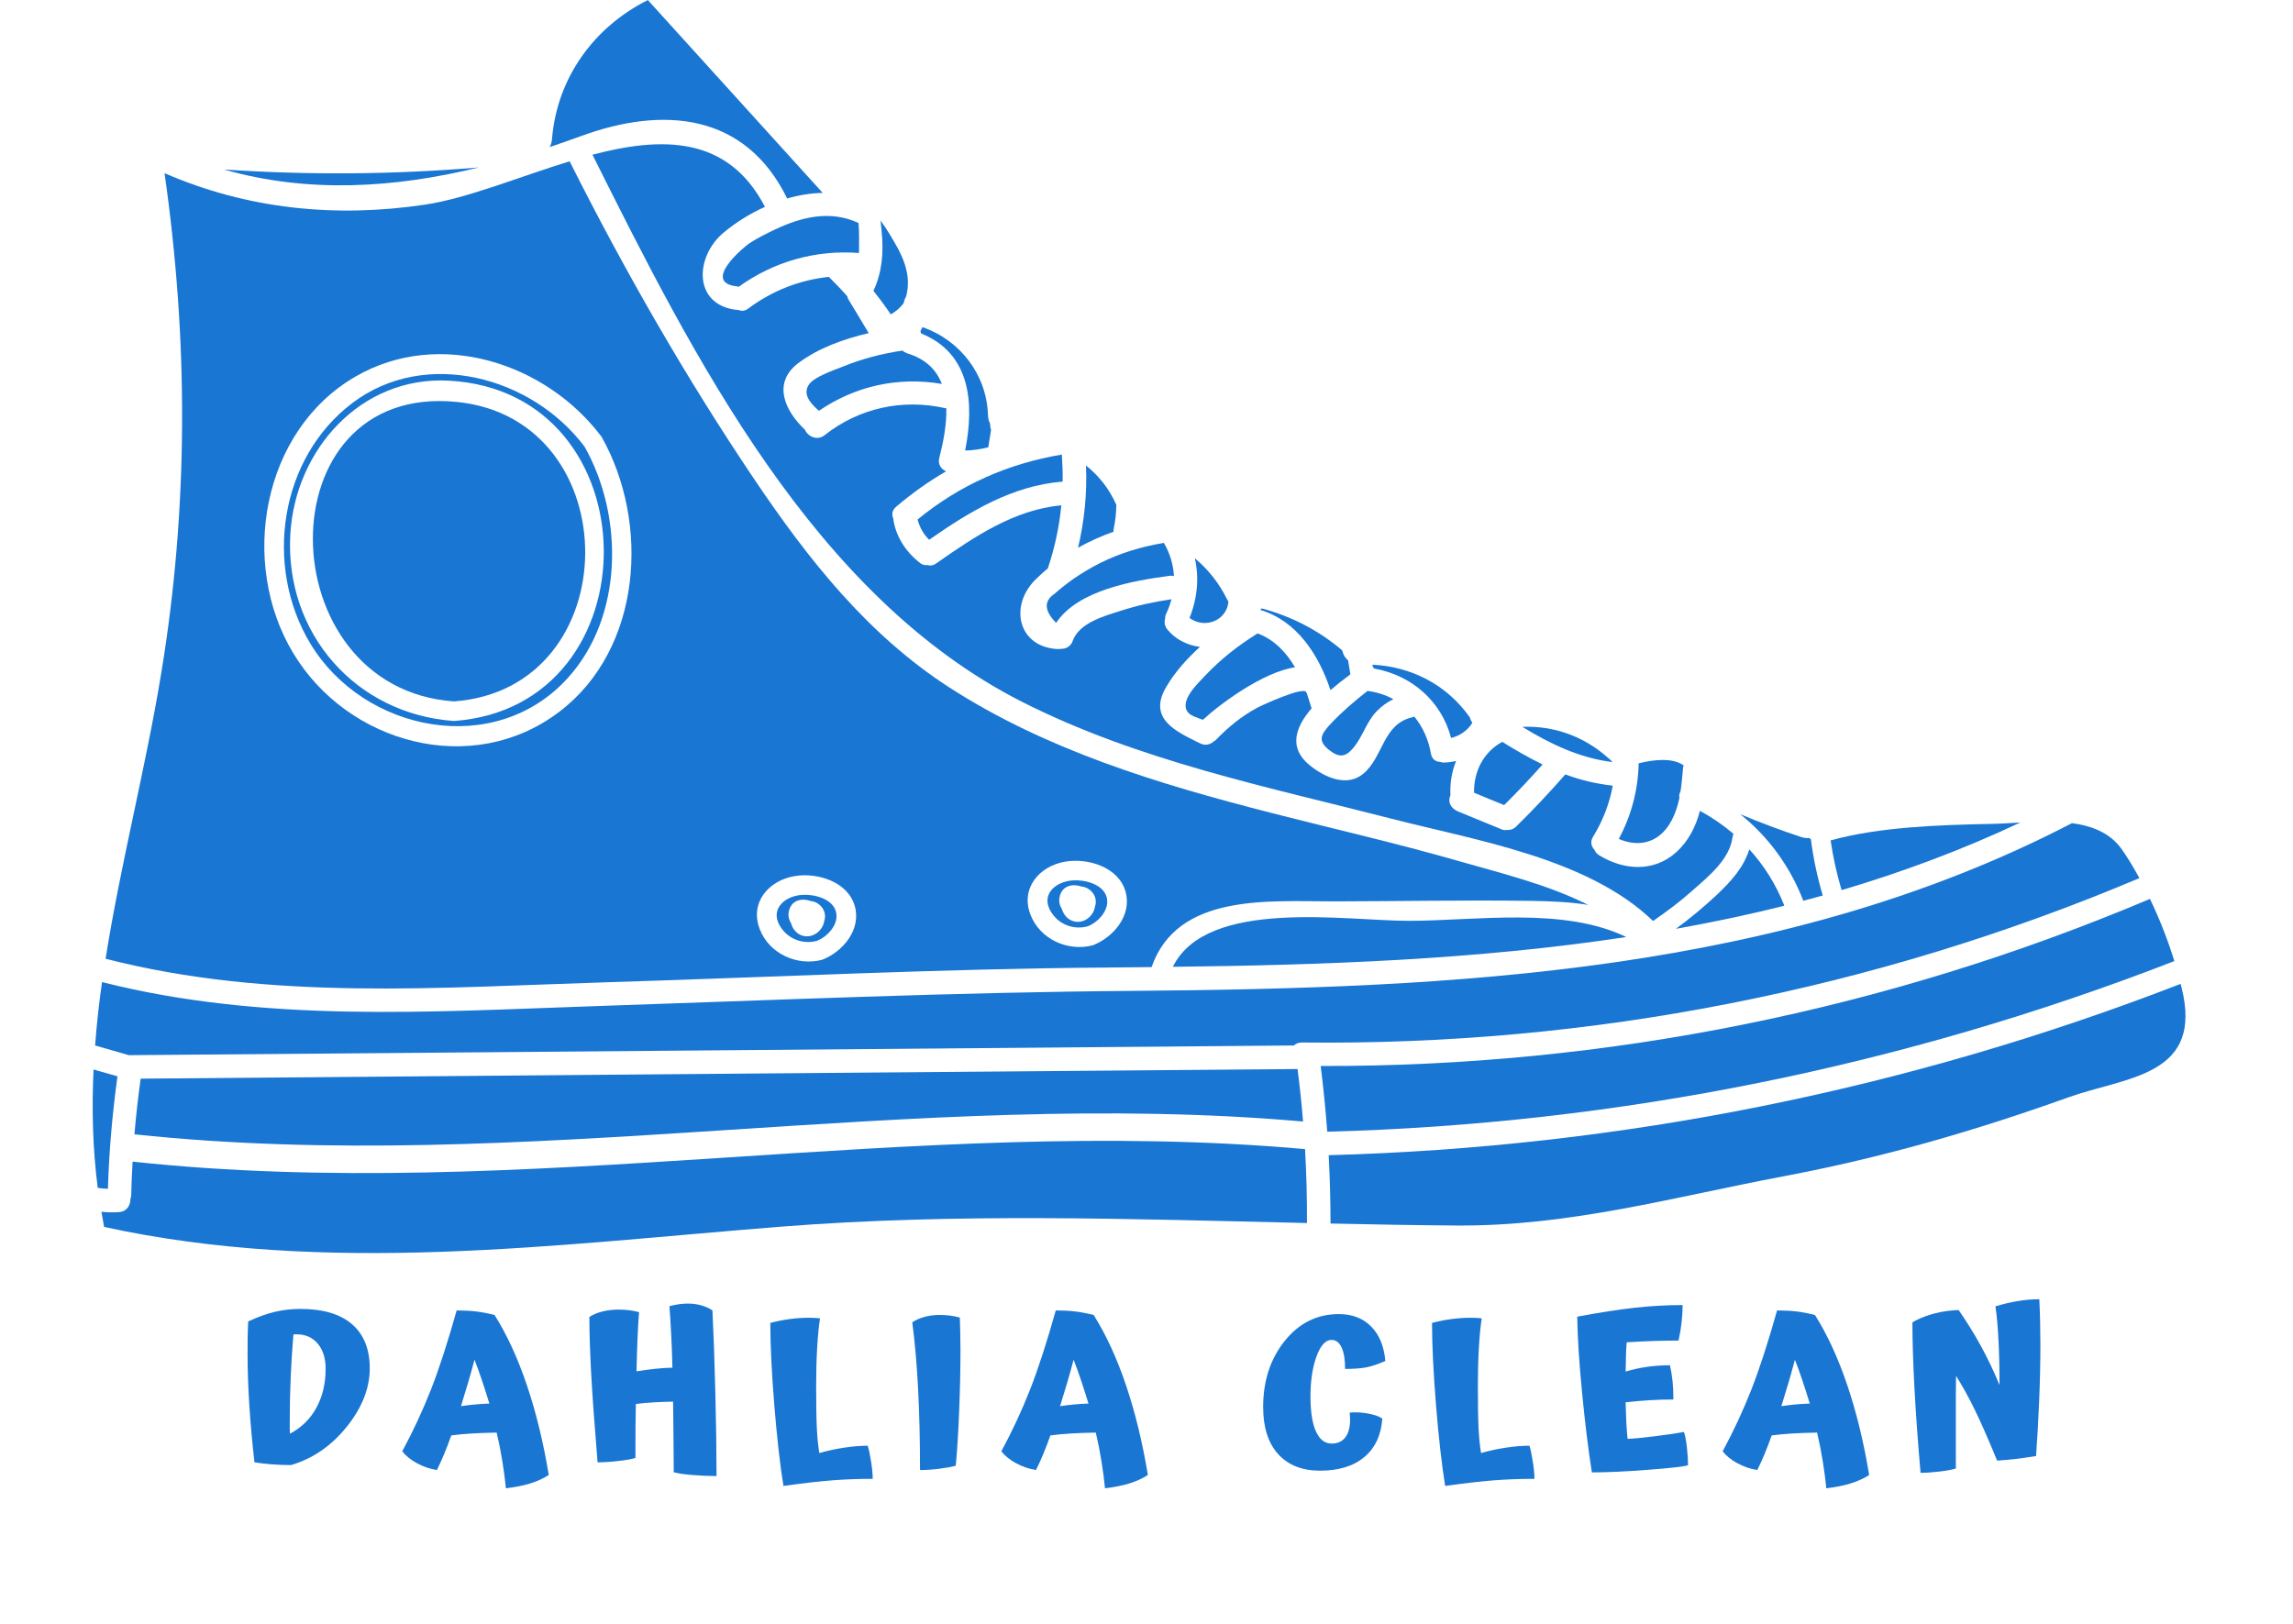 <svg xmlns="http://www.w3.org/2000/svg" xmlns:xlink="http://www.w3.org/1999/xlink" width="1135" zoomAndPan="magnify" viewBox="0 0 851.25 603" height="804" preserveAspectRatio="xMidYMid meet" version="1.0"><defs><g/></defs><path fill="#1976d2" d="M 456.035 223.379 C 455.902 223.09 455.695 222.879 455.562 222.59 C 452.566 216.445 448.418 211.375 443.586 207.301 C 445.188 214.5 444.555 222.117 441.59 229.473 C 447.418 233.703 455.512 230.312 456.035 223.379 " fill-opacity="1" fill-rule="nonzero"/><path fill="#1976d2" d="M 392.074 231.285 C 400.27 218.965 421.074 215.602 434.156 213.816 C 434.758 213.711 435.285 213.816 435.809 213.895 C 435.574 209.59 434.312 205.41 432.078 201.578 C 423.777 202.996 415.82 205.332 408.254 209.141 C 404.812 210.902 401.531 212.844 398.406 215.023 C 395.988 216.734 393.703 218.52 391.523 220.461 C 387.449 223.168 387.637 226.766 392.074 231.285 " fill-opacity="1" fill-rule="nonzero"/><path fill="#1976d2" d="M 344.949 200.422 C 360.133 189.836 375.762 180.352 394.492 178.828 C 394.543 175.547 394.438 172.184 394.203 168.793 C 374.316 172.105 356.273 180.062 340.641 192.906 C 341.406 195.77 342.824 198.398 344.949 200.422 " fill-opacity="1" fill-rule="nonzero"/><path fill="#1976d2" d="M 413.402 197.426 C 413.402 197.086 413.352 196.691 413.457 196.242 C 414.086 193.355 414.375 190.438 414.43 187.473 C 411.855 181.613 407.965 176.648 403.16 172.867 C 403.605 183.188 402.582 193.355 400.219 203.391 C 404.418 201 408.887 199.055 413.402 197.426 " fill-opacity="1" fill-rule="nonzero"/><path fill="#1976d2" d="M 335.047 130.18 C 327.535 131.285 320.18 133.176 313.141 136.039 C 310.039 137.273 302.449 139.797 300.375 142.684 C 297.695 146.52 301.164 150.012 304 152.535 C 317.555 143.316 333.367 139.797 349.652 142.555 C 347.684 137.457 343.793 133.332 336.809 131.207 C 336.07 130.941 335.492 130.602 335.047 130.18 " fill-opacity="1" fill-rule="nonzero"/><path fill="#1976d2" d="M 314.531 110.008 C 312.352 107.512 310.066 105.148 307.703 102.812 C 296.984 103.941 286.898 107.801 277.73 114.605 C 276.418 115.578 275.156 115.578 274.082 115.051 C 273.949 115.051 273.898 115.105 273.738 115.105 C 257.191 113.398 257.875 95.297 268.645 86.367 C 273.16 82.586 278.391 79.328 283.984 76.805 C 270.191 50.328 245.766 50.668 219.945 57.445 C 257.348 132.363 302.082 221.277 379.254 260.52 C 422.727 282.559 470.691 292.199 517.5 304.23 C 548.312 312.137 589.605 318.754 613.668 341.977 C 618.762 338.48 623.699 334.805 628.297 330.68 C 634.234 325.426 642.141 319.125 643.191 310.797 C 643.242 310.352 643.402 310.008 643.531 309.613 C 639.75 306.383 635.574 303.52 631.082 301.078 C 629.531 306.961 626.852 312.398 622.047 316.652 C 613.719 323.984 602.609 323.117 593.57 317.52 C 592.703 316.996 592.258 316.312 591.918 315.551 C 590.762 314.316 590.234 312.531 591.445 310.641 C 595.121 304.625 597.512 298.32 598.719 291.727 C 592.547 291.043 586.691 289.652 581.121 287.551 C 575.238 294.246 569.168 300.734 562.812 306.961 C 561.762 307.961 560.578 308.273 559.477 308.168 C 558.848 308.273 558.215 308.273 557.586 308.012 C 552.148 305.781 546.711 303.52 541.246 301.289 C 539.094 300.367 537.492 298.426 538.227 295.902 C 538.277 295.691 538.41 295.562 538.461 295.352 C 538.227 290.809 538.961 286.473 540.562 282.559 C 539.094 282.902 537.598 283.137 536.047 283.137 C 535.496 283.188 535.074 283.031 534.629 282.902 C 532.973 282.848 531.527 281.875 531.188 279.75 C 530.32 274.547 528.141 269.898 525.039 266.062 C 524.828 266.168 524.699 266.246 524.461 266.301 C 513.297 268.742 513.641 281.008 506.102 287.312 C 499.953 292.434 491.652 288.574 486.215 284.16 C 478.125 277.594 480.988 269.898 486.953 262.988 C 486.898 262.805 486.742 262.727 486.715 262.465 C 486.215 260.809 485.691 259.074 485.113 257.367 C 485.062 257.289 484.957 257.184 484.957 257.078 C 484.195 254.664 468.512 261.832 466.727 262.805 C 460.949 265.906 455.957 270.004 451.438 274.703 C 451.203 274.992 450.914 275.074 450.625 275.281 C 449.336 276.438 447.5 277.016 445.555 276.043 C 436.492 271.578 425.879 266.879 433.051 254.898 C 436.258 249.461 440.617 244.629 445.477 240.191 C 440.828 239.664 436.309 237.379 433.34 233.703 C 432.289 232.387 432.184 230.945 432.527 229.629 C 432.551 229 432.656 228.371 433 227.738 C 433.84 225.98 434.418 224.297 434.891 222.512 C 428.453 223.457 422.125 224.824 415.977 226.82 C 409.91 228.762 400.586 231.285 398.223 238.008 C 397.461 240.164 395.594 240.977 393.754 240.926 C 393.52 240.926 393.359 241.031 393.074 241.031 C 378.102 240.559 374.5 225.348 384.195 215.418 C 385.742 213.871 387.398 212.371 389.105 210.953 C 389.105 210.848 389.105 210.797 389.105 210.719 C 391.629 203.102 393.281 195.379 393.992 187.629 C 376.445 189.309 361.84 199.211 347.578 209.195 C 346.422 210.035 345.293 210.113 344.266 209.824 C 343.453 209.875 342.613 209.797 341.902 209.301 C 336.57 205.281 332.789 199.738 331.66 193.094 C 331.66 192.961 331.66 192.805 331.66 192.672 C 330.977 191.199 331.082 189.52 332.684 188.152 C 338.543 183.164 344.715 178.801 351.227 174.992 C 349.414 174.23 348.102 172.473 348.68 170.109 C 350.203 164.172 351.465 157.684 351.309 151.562 C 351.176 151.562 351.02 151.617 350.887 151.562 C 335.047 147.992 318.945 151.484 306.152 161.57 C 303.395 163.805 299.848 162.043 298.824 159.574 C 291.34 152.535 286.559 142.105 296.488 134.727 C 303.816 129.262 313.141 125.875 322.492 123.695 C 319.969 119.465 317.449 115.234 314.875 111.031 C 314.691 110.691 314.637 110.348 314.531 110.008 " fill-opacity="1" fill-rule="nonzero"/><path fill="#1976d2" d="M 278.152 90.359 C 276.602 91.383 260 104.965 273.738 106.355 C 273.898 106.355 274.027 106.461 274.188 106.516 C 287.266 97.086 302.844 92.723 318.867 93.934 C 318.918 93.012 318.945 92.094 318.918 91.121 C 318.918 89.676 319 86.078 318.711 82.797 C 308.281 77.934 297.617 80.508 287.609 85.266 C 284.457 86.762 281.066 88.469 278.152 90.359 " fill-opacity="1" fill-rule="nonzero"/><path fill="#1976d2" d="M 330.688 116.734 C 332.527 115.684 334.129 114.367 335.441 112.609 C 335.652 111.688 335.941 110.824 336.414 110.008 C 338.305 102.73 335.73 96.219 332.055 89.965 C 331.316 88.758 329.297 85.105 326.906 81.902 C 327.062 83.27 327.195 84.633 327.297 85.973 C 328.086 93.695 327.484 101.129 324.25 108.012 C 326.512 110.824 328.664 113.738 330.688 116.734 " fill-opacity="1" fill-rule="nonzero"/><path fill="#1976d2" d="M 441.062 264.566 C 441.93 265.668 444.348 266.508 446.578 267.27 C 452.805 261.465 468.906 249.516 480.754 247.781 C 477.445 242.133 472.926 237.43 466.859 235.199 C 459.793 239.586 453.277 244.68 447.551 250.723 C 445.031 253.453 437.516 260.23 441.062 264.566 " fill-opacity="1" fill-rule="nonzero"/><path fill="#1976d2" d="M 619.105 307.016 C 621.363 303.809 622.676 300.055 623.465 296.246 C 623.254 295.457 623.465 294.59 623.883 293.801 C 624.332 290.91 624.566 287.891 624.828 285.027 C 624.828 284.738 624.961 284.504 625.066 284.215 C 620.73 281.191 613.797 282.113 608.336 283.426 C 608.125 293.277 605.656 302.785 600.953 311.504 C 607.547 314.367 614.43 313.449 619.105 307.016 " fill-opacity="1" fill-rule="nonzero"/><path fill="#1976d2" d="M 637.281 332.336 C 632.473 336.828 627.43 341.004 622.152 344.891 C 635.68 342.477 649.129 339.664 662.418 336.301 C 659.32 328.449 654.934 321.41 649.418 315.395 C 647.289 322.145 642.613 327.293 637.281 332.336 " fill-opacity="1" fill-rule="nonzero"/><path fill="#1976d2" d="M 669.457 334.465 C 671.875 333.832 674.293 333.148 676.684 332.52 C 674.633 325.637 673.188 318.703 672.27 311.664 C 672.031 311.504 671.875 311.32 671.691 311.164 C 670.746 311.27 669.801 311.164 668.723 310.824 C 661 308.301 653.488 305.438 646.055 302.34 C 656.48 310.691 664.547 321.699 669.457 334.465 " fill-opacity="1" fill-rule="nonzero"/><path fill="#1976d2" d="M 292.23 73.707 C 296.539 72.445 301.004 71.711 305.418 71.633 C 283.773 47.754 262.156 23.879 240.512 0.027 C 220.574 9.957 206.785 28.895 204.945 51.484 C 204.867 52.668 204.523 53.719 204.078 54.609 C 207.965 53.297 211.879 51.93 215.82 50.484 C 246.238 39.375 276.656 41.898 292.23 73.707 " fill-opacity="1" fill-rule="nonzero"/><path fill="#1976d2" d="M 750.02 305.41 C 746.133 305.648 742.352 305.883 738.805 305.938 C 719.891 306.332 697.828 307.016 679.598 312.059 C 680.516 318.309 681.855 324.43 683.668 330.523 C 706.258 323.824 728.43 315.578 750.02 305.41 " fill-opacity="1" fill-rule="nonzero"/><path fill="#1976d2" d="M 493.938 256.266 C 496.461 254.086 499.035 252.09 501.32 250.383 C 501.004 248.699 500.77 246.992 500.48 245.258 C 499.324 244.289 498.59 242.973 498.301 241.504 C 489.422 233.992 479.387 228.844 468.355 225.898 C 468.223 226.082 468.039 226.293 467.883 226.477 C 481.355 230.551 489.473 242.867 493.938 256.266 " fill-opacity="1" fill-rule="nonzero"/><path fill="#1976d2" d="M 494.281 279.117 C 497.906 281.691 500.191 280.512 502.766 277.254 C 506.047 273.129 507.363 267.848 511.195 263.988 C 513.008 262.121 515.031 260.73 517.266 259.602 C 514.402 258.051 511.195 257 507.676 256.555 C 502.922 260.285 498.246 264.25 494.07 268.691 C 490.289 272.762 488.738 275.23 494.281 279.117 " fill-opacity="1" fill-rule="nonzero"/><path fill="#1976d2" d="M 597.75 282.035 C 597.562 281.875 597.301 281.719 597.117 281.535 C 588.055 273.391 576.785 269.398 565.152 269.898 C 575.527 276.254 586.402 281.48 598.668 282.98 C 598.328 282.691 598.039 282.348 597.75 282.035 " fill-opacity="1" fill-rule="nonzero"/><path fill="#1976d2" d="M 510.199 248.254 C 524.016 250.723 535.125 260.336 538.699 274.023 C 541.957 273.234 544.82 271.266 546.578 268.426 C 546.184 267.77 545.844 267.086 545.633 266.352 C 537.148 254.27 523.965 247.52 509.516 246.809 C 509.543 247.098 509.594 247.336 509.648 247.625 C 509.832 247.809 509.988 248.07 510.199 248.254 " fill-opacity="1" fill-rule="nonzero"/><path fill="#1976d2" d="M 572.664 283.871 C 567.566 281.375 562.578 278.516 557.691 275.465 C 550.781 279.25 547.105 286.34 547.211 294.352 C 550.941 295.902 554.668 297.453 558.398 298.949 C 563.312 294.09 568.066 289.047 572.664 283.871 " fill-opacity="1" fill-rule="nonzero"/><path fill="#1976d2" d="M 358.293 167.297 C 361.211 167.246 364.02 166.797 366.883 166.09 C 367.227 163.934 367.566 161.809 367.906 159.68 C 367.672 158.891 367.566 158.129 367.566 157.344 C 367.121 156.477 366.832 155.398 366.777 154.242 C 366.359 139.219 356.508 126.348 342.48 121.488 C 342.141 121.984 341.902 122.512 341.691 123.035 C 341.852 123.301 341.902 123.59 341.957 123.824 C 360.344 131.207 361.789 149.777 358.293 167.297 " fill-opacity="1" fill-rule="nonzero"/><path fill="#1976d2" d="M 47.867 391.805 C 192.047 390.648 336.23 389.414 480.359 388.207 C 481.066 387.523 482.016 387.102 483.273 387.102 C 590.234 388.363 695.699 367.691 794.23 326.059 C 792.129 322.223 790 318.652 787.82 315.551 C 783.512 309.324 776.762 306.672 769.195 305.648 C 661.84 361.441 539.672 366.957 420.969 367.93 C 354.066 368.426 287.66 371.371 220.863 373.602 C 159.344 375.703 97.984 379.855 37.883 364.672 C 36.754 372.5 35.887 380.352 35.309 388.207 C 39.484 389.387 43.664 390.598 47.812 391.805 L 47.867 391.805 " fill-opacity="1" fill-rule="nonzero"/><path fill="#1976d2" d="M 168.512 267.719 C 132.078 265.145 105.652 235.121 107.781 198.293 C 109.621 166.957 133.969 139.637 166.543 141.344 C 242.535 145.312 243.504 262.332 168.512 267.719 Z M 217.027 165.879 C 197.562 139.926 158.004 129.078 130.816 149.645 C 103.816 170.055 97.879 210.113 115.164 238.902 C 134.996 271.922 183.957 281.691 210.961 251.562 C 231.5 228.711 231.527 191.543 217.027 165.879 " fill-opacity="1" fill-rule="nonzero"/><path fill="#1976d2" d="M 52.227 400.527 C 51.254 407.383 50.492 414.316 49.914 421.199 C 194.516 436.566 339.039 403.68 483.746 416.445 C 483.223 409.957 482.539 403.441 481.699 396.953 C 338.543 398.109 195.41 399.316 52.227 400.527 " fill-opacity="1" fill-rule="nonzero"/><path fill="#1976d2" d="M 108.887 242.578 C 88.711 209.195 97.168 159.918 132.027 139.797 C 163.074 121.828 202.766 134.777 223.332 162.203 C 241.324 194.062 238.383 240.977 207.625 264.305 C 175.316 288.863 129.164 276.203 108.887 242.578 Z M 295.121 325.297 C 303.527 323.93 314.82 327.422 317.344 336.484 C 319.785 345.285 312.852 353.43 305.18 356.398 C 295.961 358.812 285.637 354.191 282.094 345.129 C 278.152 335.199 285.375 326.848 295.121 325.297 Z M 395.648 319.91 C 404.051 318.547 415.348 322.039 417.867 331.152 C 420.285 339.902 413.352 348.043 405.68 351.012 C 396.461 353.43 386.137 348.805 382.59 339.742 C 378.68 329.812 385.902 321.461 395.648 319.91 Z M 225.566 364.723 C 287.609 362.832 349.363 359.68 411.566 359.262 C 416.898 359.207 422.176 359.156 427.508 359.102 C 437.176 331.441 471.219 334.754 495.621 334.699 C 520.023 334.648 544.477 334.176 568.828 334.516 C 576.156 334.648 582.984 334.938 589.605 336.012 C 574.422 328.344 556.668 324.086 541.324 319.676 C 518.184 313.027 494.648 307.695 471.375 301.707 C 430.004 291.098 388.371 278.516 352.227 255.137 C 322.02 235.539 300.191 207.855 280.254 178.305 C 254.723 140.426 231.973 100.734 211.461 59.891 C 192.52 65.723 173.477 73.652 157.742 75.992 C 124.41 80.984 91.629 77.594 61.078 64.301 C 69.902 125.898 70.035 188.102 59.895 249.727 C 54.09 285.211 44.82 320.488 39.199 356.004 C 100.453 371.711 162.941 366.668 225.566 364.723 " fill-opacity="1" fill-rule="nonzero"/><path fill="#1976d2" d="M 523.098 341.922 C 499.664 341.977 448.051 333.332 435.414 358.996 C 491.551 358.367 548.312 356.344 603.711 347.938 C 580.438 336.645 547.973 341.898 523.098 341.922 " fill-opacity="1" fill-rule="nonzero"/><path fill="#1976d2" d="M 43.609 399.66 C 40.641 398.844 37.676 397.953 34.73 397.137 C 34.051 411.691 34.391 426.348 36.281 441.082 C 37.543 441.293 38.805 441.371 40.062 441.426 C 40.484 427.449 41.719 413.527 43.609 399.66 " fill-opacity="1" fill-rule="nonzero"/><path fill="#1976d2" d="M 798.145 333.781 C 700.48 375.074 596.328 396.113 490.289 395.824 C 491.312 403.969 492.125 412.082 492.73 420.227 C 600.664 417.363 706.602 395.93 807.203 356.871 C 804.84 349.199 801.742 341.242 798.145 333.781 " fill-opacity="1" fill-rule="nonzero"/><path fill="#1976d2" d="M 810.566 369.766 C 810.277 368.32 809.883 366.824 809.543 365.328 C 708.359 404.547 601.715 426.004 493.258 428.949 C 493.703 437.406 493.938 445.836 493.938 454.32 C 509.543 454.664 525.172 454.953 540.801 455.059 C 582.855 455.348 621.125 444.523 662.184 436.773 C 699.035 429.789 732.711 420.043 767.961 407.434 C 788.555 400.055 816.348 399.766 810.566 369.766 " fill-opacity="1" fill-rule="nonzero"/><path fill="#1976d2" d="M 49.23 431.336 C 48.996 435.516 48.785 439.691 48.707 443.895 C 48.707 444.395 48.547 444.785 48.418 445.207 C 48.496 447.441 47.105 449.883 44.242 450.066 C 42.008 450.25 39.828 450.172 37.648 449.961 C 37.961 451.801 38.277 453.691 38.645 455.582 C 121.703 473.68 205.969 462.148 289.711 455.504 C 355.012 450.355 419.996 452.641 485.191 454.137 C 485.246 444.969 485.008 435.805 484.484 426.688 C 339.277 413.738 194.332 446.914 49.23 431.336 " fill-opacity="1" fill-rule="nonzero"/><path fill="#1976d2" d="M 401.426 329.184 C 404.234 329.367 406.809 331.836 406.809 334.855 C 406.809 335.566 406.652 336.25 406.418 336.879 C 406.418 336.934 406.418 336.984 406.418 337.039 C 405.656 340.48 402.238 343 398.719 342.133 C 396.461 341.582 394.832 339.691 394.227 337.562 C 393.414 336.301 393.02 334.805 393.336 333.254 C 394.098 328.922 398.035 328 401.426 329.184 Z M 403.762 343.973 C 407.73 342.477 412.141 337.719 410.828 333.098 C 409.465 328.266 402.688 326.609 398.379 326.898 C 391.469 327.32 385.797 332.652 390.707 339.375 C 393.648 343.527 398.852 345.285 403.762 343.973 " fill-opacity="1" fill-rule="nonzero"/><path fill="#1976d2" d="M 300.898 334.57 C 303.711 334.754 306.285 337.223 306.285 340.242 C 306.285 340.953 306.152 341.633 305.918 342.266 C 305.918 342.316 305.918 342.371 305.918 342.422 C 305.129 345.812 301.742 348.332 298.195 347.52 C 295.961 346.965 294.254 345.074 293.73 342.949 C 292.914 341.633 292.52 340.191 292.809 338.641 C 293.57 334.305 297.512 333.332 300.898 334.57 Z M 303.238 349.355 C 307.203 347.859 311.645 343.105 310.305 338.43 C 308.965 333.621 302.16 331.996 297.801 332.285 C 290.973 332.703 285.297 338.062 290.129 344.734 C 293.152 348.91 298.324 350.672 303.238 349.355 " fill-opacity="1" fill-rule="nonzero"/><path fill="#1976d2" d="M 169.641 149.25 C 97.484 141.977 99.535 255.637 168.512 260.441 C 233.184 255.766 233.418 155.66 169.641 149.25 " fill-opacity="1" fill-rule="nonzero"/><path fill="#1976d2" d="M 177.785 62.176 C 146.211 64.828 114.664 65.066 83.145 62.938 C 114.32 71.816 146.211 69.871 177.785 62.176 " fill-opacity="1" fill-rule="nonzero"/><g fill="#1976d2" fill-opacity="1"><g transform="translate(88.313, 543.296)"><g><path d="M 48.953 -35.219 C 48.953 -27.82 46.102 -20.582 40.406 -13.5 C 34.707 -6.414 27.812 -1.676 19.719 0.719 C 17.383 0.719 14.988 0.625 12.531 0.438 C 10.082 0.25 7.957 0 6.156 -0.312 C 5.301 -7.82 4.66 -14.941 4.234 -21.672 C 3.805 -28.41 3.594 -34.707 3.594 -40.562 C 3.594 -42.531 3.602 -44.523 3.625 -46.547 C 3.656 -48.578 3.723 -50.602 3.828 -52.625 C 7.398 -54.281 10.703 -55.469 13.734 -56.188 C 16.766 -56.906 19.93 -57.266 23.234 -57.266 C 31.598 -57.266 37.973 -55.375 42.359 -51.594 C 46.754 -47.812 48.953 -42.352 48.953 -35.219 Z M 20.609 -47.75 C 20.18 -42.695 19.848 -37.469 19.609 -32.062 C 19.367 -26.656 19.25 -21.051 19.25 -15.25 C 19.25 -14.082 19.25 -13.191 19.25 -12.578 C 19.25 -11.961 19.273 -11.414 19.328 -10.938 C 23.586 -13.176 26.859 -16.383 29.141 -20.562 C 31.43 -24.738 32.578 -29.57 32.578 -35.062 C 32.578 -38.945 31.602 -42.047 29.656 -44.359 C 27.719 -46.672 25.125 -47.828 21.875 -47.828 C 21.508 -47.828 21.242 -47.828 21.078 -47.828 C 20.922 -47.828 20.766 -47.801 20.609 -47.75 Z M 20.609 -47.75 "/></g></g></g><g fill="#1976d2" fill-opacity="1"><g transform="translate(150.046, 543.296)"><g><path d="M 53.672 4.391 C 51.805 5.617 49.582 6.645 47 7.469 C 44.414 8.289 41.336 8.914 37.766 9.344 C 37.453 6.145 37.016 2.805 36.453 -0.672 C 35.898 -4.16 35.195 -7.719 34.344 -11.344 C 30.938 -11.289 27.875 -11.18 25.156 -11.016 C 22.438 -10.859 19.879 -10.617 17.484 -10.297 C 16.641 -7.898 15.766 -5.609 14.859 -3.422 C 13.953 -1.242 13.047 0.75 12.141 2.562 C 9.523 2.133 7.062 1.289 4.75 0.031 C 2.438 -1.219 0.613 -2.691 -0.719 -4.391 C 3.383 -12.004 6.953 -19.68 9.984 -27.422 C 13.016 -35.172 16.18 -44.93 19.484 -56.703 C 22.098 -56.703 24.453 -56.582 26.547 -56.344 C 28.648 -56.102 30.984 -55.66 33.547 -55.016 C 38.172 -47.672 42.188 -38.941 45.594 -28.828 C 49 -18.711 51.691 -7.641 53.672 4.391 Z M 26.109 -38.406 C 25.422 -35.801 24.648 -33.035 23.797 -30.109 C 22.941 -27.18 22.035 -24.195 21.078 -21.156 C 22.891 -21.426 24.66 -21.641 26.391 -21.797 C 28.117 -21.961 29.863 -22.07 31.625 -22.125 C 30.719 -25.102 29.812 -27.945 28.906 -30.656 C 28 -33.375 27.066 -35.957 26.109 -38.406 Z M 26.109 -38.406 "/></g></g></g><g fill="#1976d2" fill-opacity="1"><g transform="translate(214.973, 543.296)"><g><path d="M 49.516 -56.703 C 49.941 -47.973 50.301 -37.75 50.594 -26.031 C 50.883 -14.32 51.031 -4.047 51.031 4.797 C 48.102 4.797 45.066 4.66 41.922 4.391 C 38.785 4.129 36.523 3.785 35.141 3.359 C 35.141 -0.109 35.113 -4.156 35.062 -8.781 C 35.008 -13.414 34.957 -18.102 34.906 -22.844 C 32.289 -22.789 29.836 -22.695 27.547 -22.562 C 25.266 -22.426 23.109 -22.227 21.078 -21.969 C 21.023 -19.301 20.984 -16.488 20.953 -13.531 C 20.93 -10.582 20.922 -6.711 20.922 -1.922 C 19.535 -1.492 17.414 -1.117 14.562 -0.797 C 11.719 -0.473 9.156 -0.312 6.875 -0.312 C 5.75 -13.895 4.957 -24.836 4.5 -33.141 C 4.051 -41.441 3.828 -48.492 3.828 -54.297 C 5.109 -55.148 6.707 -55.816 8.625 -56.297 C 10.539 -56.773 12.508 -57.016 14.531 -57.016 C 16.02 -57.016 17.375 -56.938 18.594 -56.781 C 19.82 -56.625 21.051 -56.383 22.281 -56.062 C 22.07 -53.664 21.883 -50.578 21.719 -46.797 C 21.562 -43.016 21.43 -38.781 21.328 -34.094 C 23.672 -34.469 25.93 -34.773 28.109 -35.016 C 30.297 -35.254 32.477 -35.398 34.656 -35.453 C 34.551 -40.086 34.391 -44.383 34.172 -48.344 C 33.961 -52.312 33.754 -55.629 33.547 -58.297 C 34.816 -58.617 36 -58.859 37.094 -59.016 C 38.188 -59.172 39.316 -59.25 40.484 -59.25 C 42.191 -59.25 43.844 -59.02 45.438 -58.562 C 47.031 -58.113 48.391 -57.492 49.516 -56.703 Z M 49.516 -56.703 "/></g></g></g><g fill="#1976d2" fill-opacity="1"><g transform="translate(281.018, 543.296)"><g><path d="M 41.125 -6.469 C 41.551 -5.082 41.961 -3.125 42.359 -0.594 C 42.766 1.926 42.969 4.066 42.969 5.828 C 37.695 5.828 32.648 6.016 27.828 6.391 C 23.016 6.766 17.016 7.457 9.828 8.469 C 8.547 0.531 7.41 -9.516 6.422 -21.672 C 5.441 -33.836 4.953 -43.969 4.953 -52.062 C 7.398 -52.707 9.805 -53.188 12.172 -53.5 C 14.547 -53.82 16.906 -53.984 19.25 -53.984 C 19.938 -53.984 20.613 -53.969 21.281 -53.938 C 21.945 -53.914 22.656 -53.852 23.406 -53.75 C 22.977 -51.082 22.629 -47.523 22.359 -43.078 C 22.098 -38.641 21.969 -33.914 21.969 -28.906 C 21.969 -21.664 22.055 -16.285 22.234 -12.766 C 22.422 -9.254 22.727 -6.25 23.156 -3.75 C 26.133 -4.602 29.207 -5.27 32.375 -5.75 C 35.551 -6.227 38.469 -6.469 41.125 -6.469 Z M 41.125 -6.469 "/></g></g></g><g fill="#1976d2" fill-opacity="1"><g transform="translate(334.764, 543.296)"><g><path d="M 21.797 -42 C 21.797 -34.758 21.633 -27.188 21.312 -19.281 C 21 -11.375 20.578 -4.629 20.047 0.953 C 18.555 1.379 16.52 1.754 13.938 2.078 C 11.352 2.398 8.969 2.562 6.781 2.562 C 6.781 -8.57 6.539 -18.691 6.062 -27.797 C 5.582 -36.898 4.863 -45.07 3.906 -52.312 C 5.188 -53.156 6.691 -53.816 8.422 -54.297 C 10.148 -54.773 11.973 -55.016 13.891 -55.016 C 15.328 -55.016 16.617 -54.945 17.766 -54.812 C 18.91 -54.688 20.176 -54.438 21.562 -54.062 C 21.613 -52.414 21.664 -50.566 21.719 -48.516 C 21.77 -46.461 21.797 -44.289 21.797 -42 Z M 21.797 -42 "/></g></g></g><g fill="#1976d2" fill-opacity="1"><g transform="translate(372.459, 543.296)"><g><path d="M 53.672 4.391 C 51.805 5.617 49.582 6.645 47 7.469 C 44.414 8.289 41.336 8.914 37.766 9.344 C 37.453 6.145 37.016 2.805 36.453 -0.672 C 35.898 -4.16 35.195 -7.719 34.344 -11.344 C 30.938 -11.289 27.875 -11.18 25.156 -11.016 C 22.438 -10.859 19.879 -10.617 17.484 -10.297 C 16.641 -7.898 15.766 -5.609 14.859 -3.422 C 13.953 -1.242 13.047 0.75 12.141 2.562 C 9.523 2.133 7.062 1.289 4.75 0.031 C 2.438 -1.219 0.613 -2.691 -0.719 -4.391 C 3.383 -12.004 6.953 -19.68 9.984 -27.422 C 13.016 -35.172 16.18 -44.93 19.484 -56.703 C 22.098 -56.703 24.453 -56.582 26.547 -56.344 C 28.648 -56.102 30.984 -55.66 33.547 -55.016 C 38.172 -47.672 42.188 -38.941 45.594 -28.828 C 49 -18.711 51.691 -7.641 53.672 4.391 Z M 26.109 -38.406 C 25.422 -35.801 24.648 -33.035 23.797 -30.109 C 22.941 -27.18 22.035 -24.195 21.078 -21.156 C 22.891 -21.426 24.66 -21.641 26.391 -21.797 C 28.117 -21.961 29.863 -22.07 31.625 -22.125 C 30.719 -25.102 29.812 -27.945 28.906 -30.656 C 28 -33.375 27.066 -35.957 26.109 -38.406 Z M 26.109 -38.406 "/></g></g></g><g fill="#1976d2" fill-opacity="1"><g transform="translate(437.386, 543.296)"><g/></g></g><g fill="#1976d2" fill-opacity="1"><g transform="translate(466.136, 543.296)"><g><path d="M 34.906 -18.766 C 37.082 -18.984 39.379 -18.863 41.797 -18.406 C 44.223 -17.957 45.969 -17.332 47.031 -16.531 C 46.602 -10.406 44.379 -5.648 40.359 -2.266 C 36.348 1.109 30.852 2.797 23.875 2.797 C 17.27 2.797 12.102 0.75 8.375 -3.344 C 4.656 -7.445 2.797 -13.281 2.797 -20.844 C 2.797 -30.531 5.457 -38.703 10.781 -45.359 C 16.102 -52.016 22.812 -55.344 30.906 -55.344 C 35.852 -55.344 39.844 -53.812 42.875 -50.75 C 45.914 -47.688 47.676 -43.414 48.156 -37.938 C 45.332 -36.707 42.91 -35.906 40.891 -35.531 C 38.867 -35.164 36.312 -34.984 33.219 -34.984 C 33.219 -38.441 32.781 -41.102 31.906 -42.969 C 31.031 -44.832 29.789 -45.766 28.188 -45.766 C 25.957 -45.766 24.094 -43.711 22.594 -39.609 C 21.102 -35.516 20.359 -30.562 20.359 -24.75 C 20.359 -19.113 21.035 -14.789 22.391 -11.781 C 23.754 -8.77 25.688 -7.266 28.188 -7.266 C 30.75 -7.266 32.613 -8.273 33.781 -10.297 C 34.945 -12.328 35.32 -15.148 34.906 -18.766 Z M 34.906 -18.766 "/></g></g></g><g fill="#1976d2" fill-opacity="1"><g transform="translate(526.671, 543.296)"><g><path d="M 41.125 -6.469 C 41.551 -5.082 41.961 -3.125 42.359 -0.594 C 42.766 1.926 42.969 4.066 42.969 5.828 C 37.695 5.828 32.648 6.016 27.828 6.391 C 23.016 6.766 17.016 7.457 9.828 8.469 C 8.547 0.531 7.41 -9.516 6.422 -21.672 C 5.441 -33.836 4.953 -43.969 4.953 -52.062 C 7.398 -52.707 9.805 -53.188 12.172 -53.5 C 14.547 -53.82 16.906 -53.984 19.25 -53.984 C 19.938 -53.984 20.613 -53.969 21.281 -53.938 C 21.945 -53.914 22.656 -53.852 23.406 -53.75 C 22.977 -51.082 22.629 -47.523 22.359 -43.078 C 22.098 -38.641 21.969 -33.914 21.969 -28.906 C 21.969 -21.664 22.055 -16.285 22.234 -12.766 C 22.422 -9.254 22.727 -6.25 23.156 -3.75 C 26.133 -4.602 29.207 -5.27 32.375 -5.75 C 35.551 -6.227 38.469 -6.469 41.125 -6.469 Z M 41.125 -6.469 "/></g></g></g><g fill="#1976d2" fill-opacity="1"><g transform="translate(580.418, 543.296)"><g><path d="M 46.234 0.797 C 44.691 1.273 39.754 1.832 31.422 2.469 C 23.086 3.113 16.129 3.438 10.547 3.438 C 9.211 -5.031 8 -14.906 6.906 -26.188 C 5.812 -37.477 5.211 -46.879 5.109 -54.391 C 13.305 -55.93 20.426 -57.035 26.469 -57.703 C 32.508 -58.367 38.43 -58.703 44.234 -58.703 C 44.234 -56.723 44.113 -54.629 43.875 -52.422 C 43.633 -50.211 43.25 -47.91 42.719 -45.516 C 39.738 -45.516 36.648 -45.461 33.453 -45.359 C 30.266 -45.254 26.941 -45.094 23.484 -44.875 C 23.367 -43.707 23.285 -42.363 23.234 -40.844 C 23.18 -39.332 23.129 -37.055 23.078 -34.016 C 25.797 -34.816 28.508 -35.406 31.219 -35.781 C 33.938 -36.156 36.707 -36.344 39.531 -36.344 C 39.957 -34.477 40.273 -32.555 40.484 -30.578 C 40.703 -28.609 40.812 -26.297 40.812 -23.641 C 37.77 -23.641 34.758 -23.547 31.781 -23.359 C 28.801 -23.172 25.898 -22.914 23.078 -22.594 C 23.129 -20.195 23.207 -17.852 23.312 -15.562 C 23.426 -13.281 23.586 -11.102 23.797 -9.031 C 25.336 -9.031 28.582 -9.332 33.531 -9.938 C 38.488 -10.551 42.219 -11.098 44.719 -11.578 C 45.145 -10.461 45.504 -8.641 45.797 -6.109 C 46.086 -3.578 46.234 -1.273 46.234 0.797 Z M 46.234 0.797 "/></g></g></g><g fill="#1976d2" fill-opacity="1"><g transform="translate(640.233, 543.296)"><g><path d="M 53.672 4.391 C 51.805 5.617 49.582 6.645 47 7.469 C 44.414 8.289 41.336 8.914 37.766 9.344 C 37.453 6.145 37.016 2.805 36.453 -0.672 C 35.898 -4.16 35.195 -7.719 34.344 -11.344 C 30.938 -11.289 27.875 -11.18 25.156 -11.016 C 22.438 -10.859 19.879 -10.617 17.484 -10.297 C 16.641 -7.898 15.766 -5.609 14.859 -3.422 C 13.953 -1.242 13.047 0.75 12.141 2.562 C 9.523 2.133 7.062 1.289 4.75 0.031 C 2.438 -1.219 0.613 -2.691 -0.719 -4.391 C 3.383 -12.004 6.953 -19.68 9.984 -27.422 C 13.016 -35.172 16.18 -44.93 19.484 -56.703 C 22.098 -56.703 24.453 -56.582 26.547 -56.344 C 28.648 -56.102 30.984 -55.66 33.547 -55.016 C 38.172 -47.672 42.188 -38.941 45.594 -28.828 C 49 -18.711 51.691 -7.641 53.672 4.391 Z M 26.109 -38.406 C 25.422 -35.801 24.648 -33.035 23.797 -30.109 C 22.941 -27.18 22.035 -24.195 21.078 -21.156 C 22.891 -21.426 24.66 -21.641 26.391 -21.797 C 28.117 -21.961 29.863 -22.07 31.625 -22.125 C 30.719 -25.102 29.812 -27.945 28.906 -30.656 C 28 -33.375 27.066 -35.957 26.109 -38.406 Z M 26.109 -38.406 "/></g></g></g><g fill="#1976d2" fill-opacity="1"><g transform="translate(705.16, 543.296)"><g><path d="M 20.922 -13.5 L 20.922 2 C 19.535 2.426 17.535 2.797 14.922 3.109 C 12.316 3.43 9.953 3.594 7.828 3.594 C 6.816 -8.008 6.055 -18.562 5.547 -28.062 C 5.047 -37.57 4.797 -45.629 4.797 -52.234 C 5.16 -52.492 5.445 -52.676 5.656 -52.781 C 5.875 -52.895 6.094 -53.004 6.312 -53.109 C 8.383 -54.172 10.773 -55.035 13.484 -55.703 C 16.203 -56.367 19.031 -56.754 21.969 -56.859 C 25.156 -52.223 27.957 -47.68 30.375 -43.234 C 32.801 -38.797 35.055 -34.047 37.141 -28.984 C 37.141 -35.379 37.004 -41.062 36.734 -46.031 C 36.473 -51.008 36.102 -55.07 35.625 -58.219 C 38.383 -59.07 41.125 -59.723 43.844 -60.172 C 46.562 -60.629 49.25 -60.859 51.906 -60.859 C 52.062 -57.816 52.164 -54.883 52.219 -52.062 C 52.281 -49.238 52.312 -46.5 52.312 -43.844 C 52.312 -37.289 52.16 -30.43 51.859 -23.266 C 51.566 -16.109 51.18 -9.234 50.703 -2.641 C 47.41 -2.109 44.688 -1.723 42.531 -1.484 C 40.375 -1.242 38.281 -1.066 36.25 -0.953 C 32.844 -9.211 30.035 -15.586 27.828 -20.078 C 25.617 -24.578 23.344 -28.691 21 -32.422 C 20.945 -30.242 20.922 -27.836 20.922 -25.203 C 20.922 -22.566 20.922 -18.664 20.922 -13.5 Z M 20.922 -13.5 "/></g></g></g></svg>